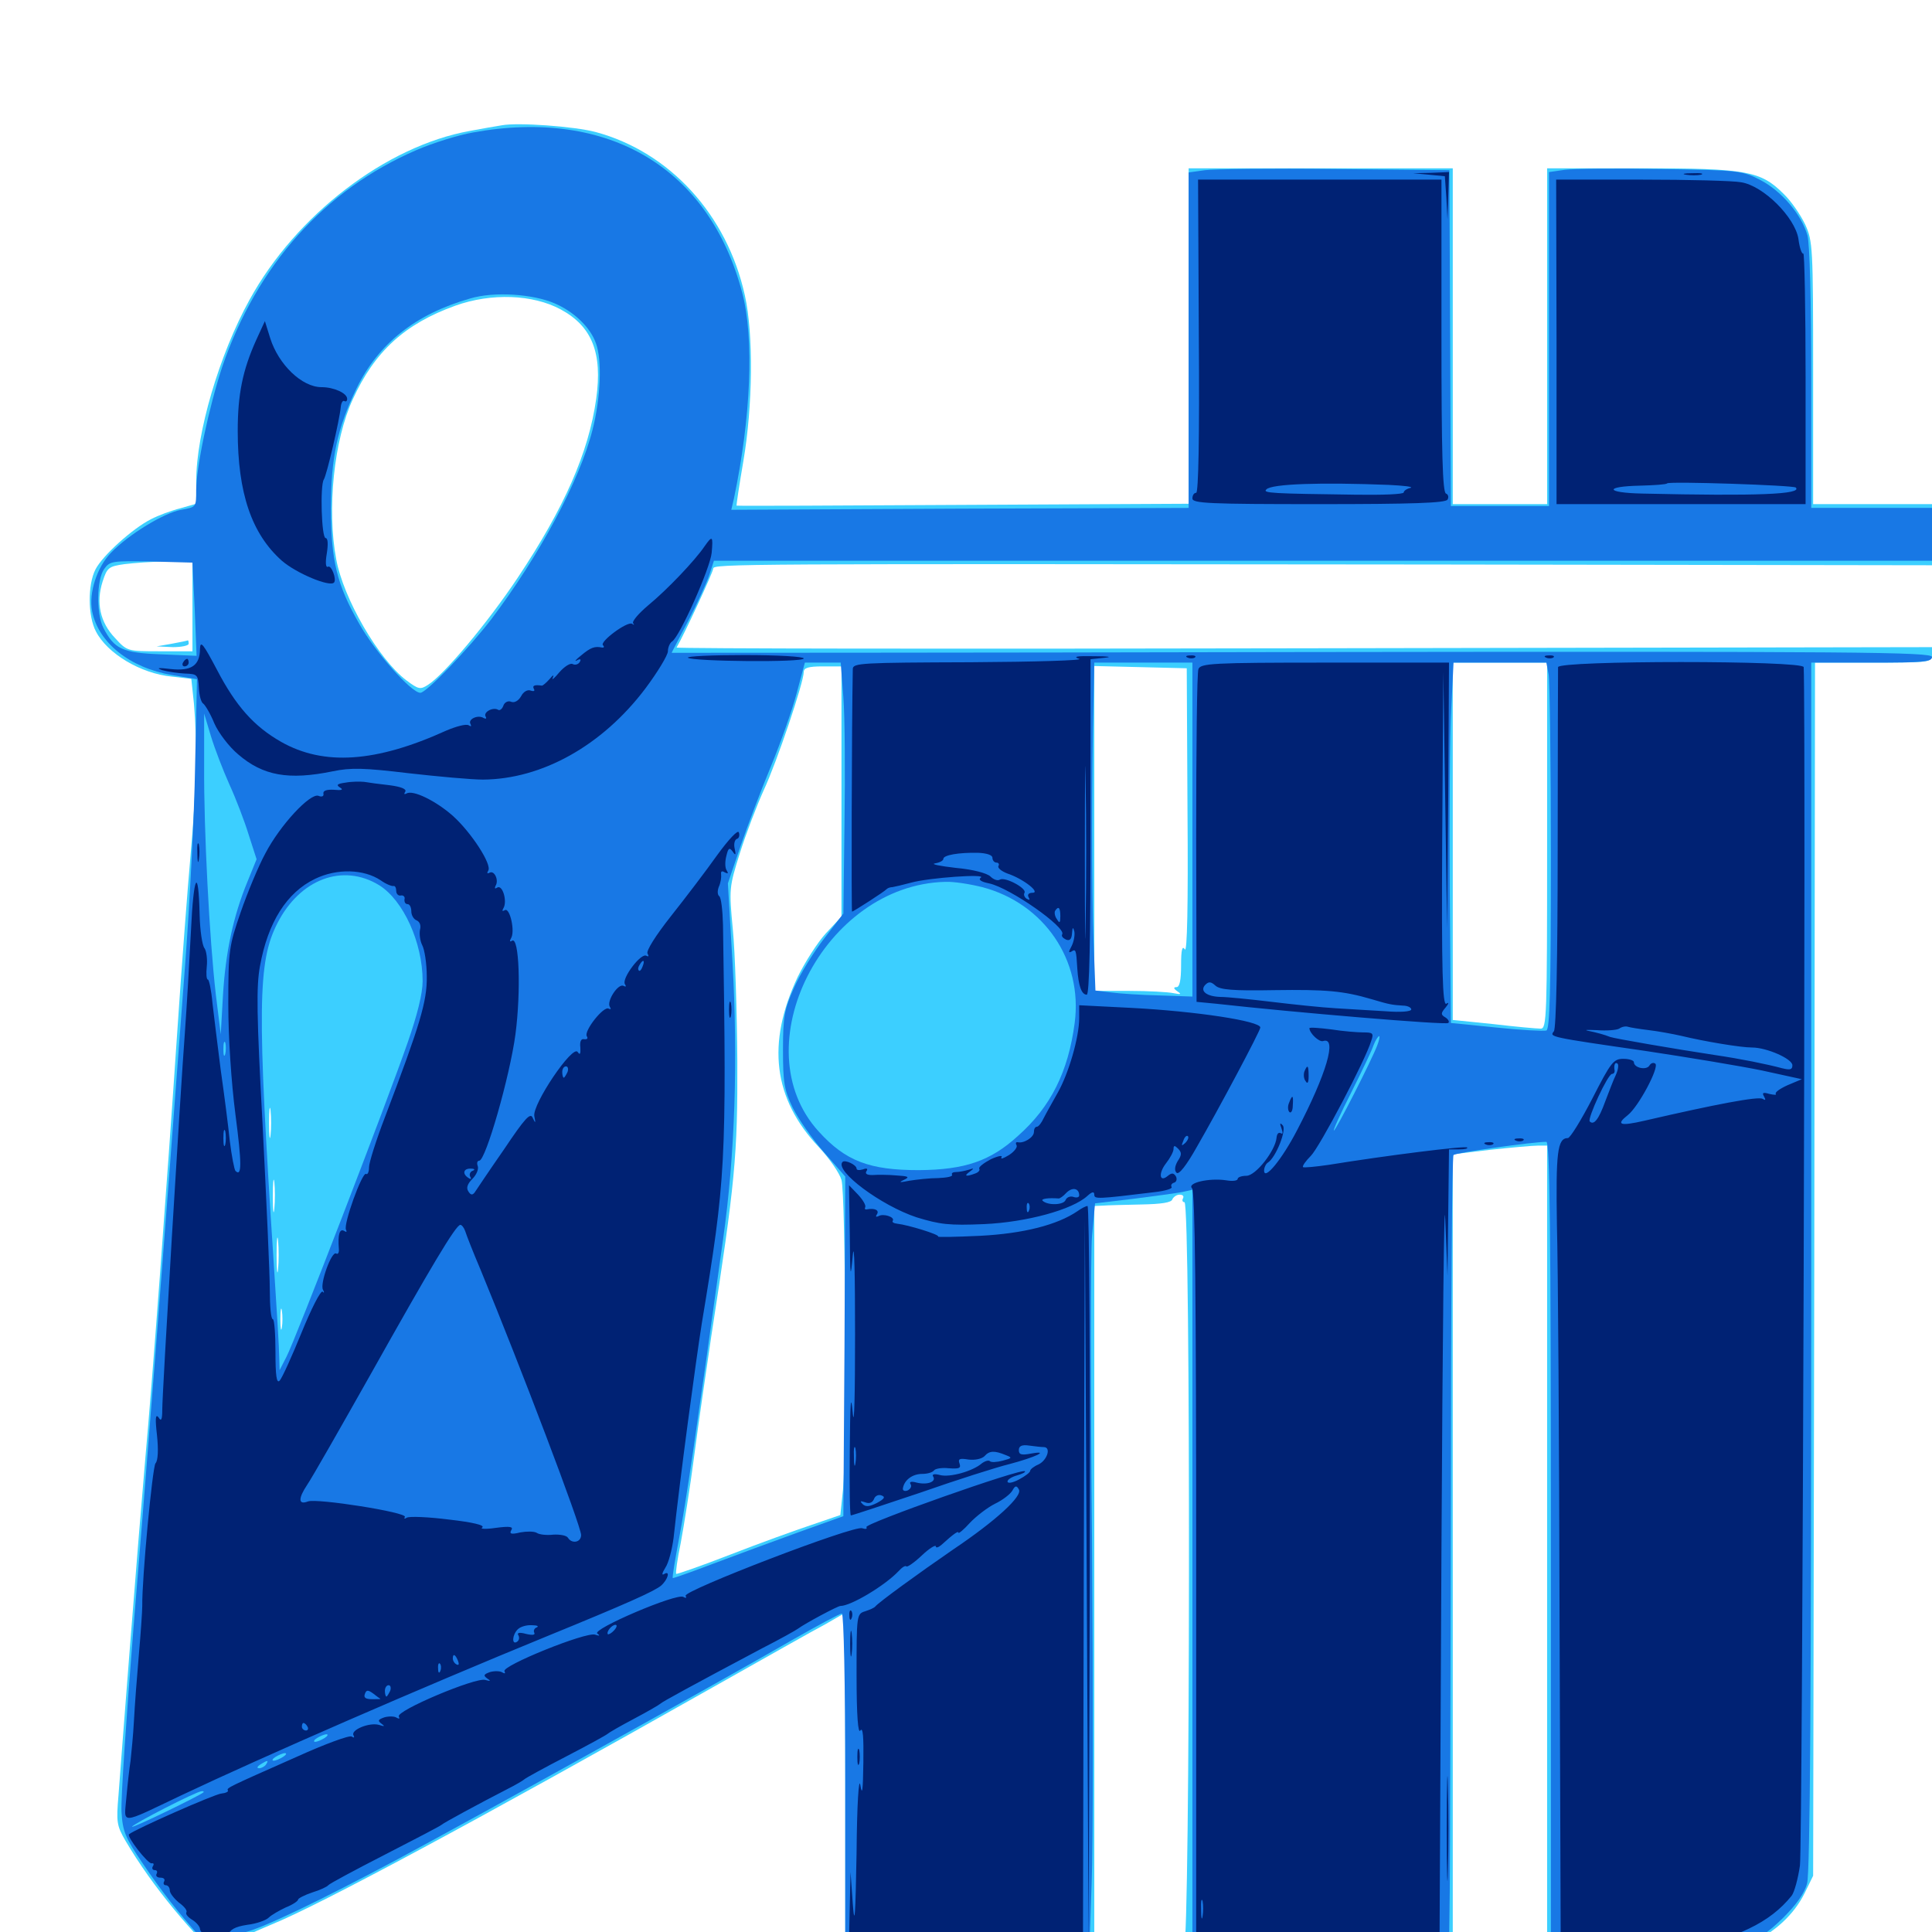 <svg xmlns="http://www.w3.org/2000/svg" viewBox="0 -1000 1000 1000">
	<path fill="#3ccfff" d="M259.766 -935.156C257.031 -934.766 249.609 -933.398 243.164 -932.227C199.805 -924.414 153.125 -888.672 129.102 -844.727C113.477 -816.406 101.562 -775.781 101.562 -750.977V-739.258L93.359 -736.914C88.672 -735.742 81.836 -733.203 78.125 -731.25C68.555 -726.367 53.125 -712.5 49.414 -705.273C45.312 -697.266 45.508 -681.055 49.609 -673.242C55.469 -661.719 72.852 -651.367 88.867 -649.805L99.023 -648.633L100.391 -635.742C102.148 -615.43 101.758 -592.188 98.633 -557.422C97.07 -539.648 93.945 -498.828 91.797 -466.602C86.328 -385.547 78.711 -283.398 75.195 -244.922C73.633 -227.148 70.117 -184.18 67.383 -149.219C64.648 -114.258 61.914 -78.906 61.328 -70.703C60.156 -57.031 60.352 -55.078 65.039 -47.07C92.969 0.391 146.875 50.195 170.508 50L178.711 49.805L166.992 43.555C155.469 37.5 121.484 6.055 123.633 3.711C124.414 3.125 131.836 -0.195 140.625 -3.906C165.625 -14.062 247.461 -58.008 369.141 -126.758C395.508 -141.602 421.68 -156.445 427.344 -159.375L437.5 -165.234V-77.148V10.938H501.953H566.406V-182.422V-375.781L570.898 -375.977C573.242 -376.172 582.227 -376.367 590.625 -376.562C601.172 -376.758 606.445 -377.539 606.836 -379.297C607.422 -380.469 608.984 -381.641 610.547 -381.641C612.305 -381.641 612.891 -380.859 612.305 -379.688C611.719 -378.711 612.109 -377.734 613.086 -377.734C616.406 -377.734 616.016 7.031 612.891 7.227C611.523 7.227 612.109 8.008 614.258 8.984C616.406 9.961 648.242 10.742 685.156 10.742L751.953 10.938V-195.898V-402.539L771.484 -404.883C782.422 -406.055 793.359 -407.031 795.898 -407.031H800.781V-197.852V11.523L849.219 10.547C892.383 9.766 898.438 9.18 906.445 5.664C918.555 0.195 928.516 -8.984 933.984 -19.922L938.477 -29.102L939.062 -343.164L939.453 -657.031H969.727C999.023 -657.031 1000 -657.227 1000 -661.133V-665.039L674.805 -664.453C495.898 -664.062 349.805 -664.258 350.195 -664.844C353.711 -670.703 369.141 -703.906 369.141 -705.664C369.141 -708.203 379.102 -708.203 742.773 -707.812L1000 -707.422V-723.242V-739.062H969.336H938.477V-807.031C938.477 -872.07 938.281 -875.195 934.375 -883.789C932.031 -888.672 927.148 -895.898 923.242 -899.609C911.328 -911.523 904.102 -912.891 849.219 -912.891H800.781V-825.977V-739.062H776.367H751.953V-825.977V-912.891H683.594H615.234V-825.977V-739.258L498.633 -738.672C434.375 -738.281 381.641 -738.086 381.25 -738.281C381.055 -738.281 382.617 -748.828 384.766 -761.328C389.648 -789.844 390.039 -827.148 385.547 -847.07C376.367 -888.867 346.68 -921.289 308.398 -931.641C297.461 -934.57 268.164 -936.719 259.766 -935.156ZM290.234 -839.844C306.445 -831.055 311.914 -817.383 308.594 -793.555C304.688 -765.82 292.188 -737.305 267.969 -700.977C252.344 -677.539 229.883 -650.781 221.484 -645.508C217.578 -642.969 216.602 -643.164 210.352 -647.852C195.898 -658.789 177.734 -690.234 174.023 -710.547C169.141 -736.523 172.852 -772.266 182.617 -793.359C193.945 -818.164 209.57 -832.422 235.742 -841.797C254.297 -848.438 275.781 -847.656 290.234 -839.844ZM99.609 -686.328V-662.891H82.812C66.016 -662.891 65.82 -662.891 59.57 -669.727C51.758 -677.93 49.609 -688.086 53.125 -699.023C55.469 -706.25 56.25 -706.836 64.453 -708.008C69.336 -708.594 79.102 -709.375 86.523 -709.375L99.609 -709.766ZM800.781 -562.305C800.781 -473.438 800.586 -467.578 797.461 -467.578C795.508 -467.578 784.57 -468.555 773.047 -469.922L751.953 -472.07V-564.648V-657.031H776.367H800.781ZM435.547 -590.43V-525.586L427.539 -516.992C423.242 -512.305 416.602 -501.953 412.891 -494.336C396.68 -459.961 400.195 -431.25 423.828 -406.25C429.297 -400.391 434.57 -392.773 435.547 -389.258C437.695 -382.031 438.281 -249.805 436.328 -228.906L434.961 -215.82L420.117 -210.742C411.914 -208.008 392.969 -201.172 377.93 -195.312C362.891 -189.453 350.391 -185.156 350 -185.352C349.609 -185.742 350.586 -192.969 352.344 -201.367C353.906 -209.766 357.227 -230.273 359.375 -246.875C361.523 -263.477 365.625 -291.211 368.164 -308.398C380.469 -387.891 381.836 -401.758 381.641 -450.977C381.445 -476.758 380.469 -507.422 379.297 -519.141C377.344 -539.844 377.344 -540.625 383.008 -558.594C386.133 -568.555 391.797 -583.203 395.312 -591.016C402.148 -605.664 416.016 -646.875 416.016 -652.148C416.016 -654.297 418.359 -655.078 425.781 -655.078H435.547ZM614.648 -579.883C615.039 -531.055 614.453 -506.641 613.281 -508.594C611.914 -510.742 611.328 -508.398 611.328 -500.391C611.328 -492.578 610.547 -489.062 608.984 -489.062C607.227 -489.062 607.422 -488.281 609.375 -486.914C611.719 -485.352 611.328 -485.156 607.422 -485.938C604.688 -486.523 594.336 -487.109 584.57 -487.109H566.406V-571.094V-655.273L590.43 -654.688L614.258 -654.102ZM140.039 -412.5C139.648 -408.984 139.258 -411.719 139.258 -418.75C139.258 -425.781 139.648 -428.516 140.039 -425.195C140.43 -421.68 140.43 -415.82 140.039 -412.5ZM141.992 -374.414C141.602 -370.312 141.211 -373.242 141.211 -380.664C141.211 -388.281 141.602 -391.406 141.992 -388.086C142.383 -384.57 142.383 -378.32 141.992 -374.414ZM143.945 -343.164C143.555 -339.062 143.164 -342.383 143.164 -350.391C143.164 -358.398 143.555 -361.719 143.945 -357.812C144.336 -353.711 144.336 -347.07 143.945 -343.164ZM145.898 -312.891C145.508 -310.352 145.117 -312.305 145.117 -317.188C145.117 -322.07 145.508 -324.023 145.898 -321.68C146.289 -319.141 146.289 -315.234 145.898 -312.891ZM88.867 -666.797L81.055 -665.43L89.453 -665.039C93.945 -665.039 97.656 -665.82 97.656 -666.797C97.656 -667.969 97.461 -668.555 97.266 -668.555C96.875 -668.359 93.164 -667.578 88.867 -666.797Z"/>
	<path fill="#1878e5" d="M244.922 -931.445C237.109 -930.078 224.023 -925.977 215.43 -922.266C167.969 -901.758 133.008 -862.695 115.039 -810.156C108.203 -789.453 101.562 -758.398 101.562 -746.289C101.562 -737.5 101.562 -737.5 93.75 -736.133C84.961 -734.57 66.602 -723.438 57.422 -713.867C50.195 -706.445 45.898 -693.164 47.656 -683.789C50.781 -667.383 67.188 -654.297 89.062 -650.586L101.953 -648.438L100.977 -603.32C100.586 -578.711 98.242 -533.008 95.898 -501.758C83.594 -337.5 75.391 -233.594 69.141 -158.008C65.43 -111.914 62.5 -68.75 62.891 -62.305C63.477 -51.953 64.844 -48.828 73.828 -35.547C92.773 -7.422 114.062 15.82 133.984 30.664C151.172 43.359 163.867 50 170.508 50C176.367 49.805 176.172 49.609 165.039 43.555C154.297 37.891 121.094 7.422 121.094 3.125C121.094 2.344 123.438 0.977 126.562 0.195C136.328 -2.148 165.234 -16.016 205.859 -37.695C248.438 -60.547 369.727 -127.93 409.766 -150.977C423.047 -158.594 434.766 -164.844 435.742 -164.844C436.719 -164.844 437.5 -128.711 437.5 -77.93V8.984H500.586H563.867L565.039 -25.391C565.82 -44.336 565.82 -123.633 565.234 -201.562C564.453 -279.688 564.453 -351.172 565.234 -360.352L566.797 -377.148L586.523 -379.492C597.461 -380.859 608.789 -382.422 611.914 -383.008L617.188 -384.18V-187.5V8.984H683.594H750L750.391 -21.875C750.586 -38.672 750.781 -130.859 750.977 -226.758C750.977 -322.461 751.562 -401.367 752.344 -402.148C753.32 -403.32 793.164 -408.984 800.391 -408.984C802.148 -408.984 802.734 -365.82 802.734 -200V8.984H847.266C901.562 8.984 907.422 7.812 922.852 -7.227C929.688 -14.062 933.984 -19.922 935.352 -25.195C936.914 -30.664 937.5 -125.781 937.5 -345.117V-657.031H968.75C995.312 -657.031 1000 -657.422 1000 -659.961C1000 -662.5 963.281 -662.891 673.828 -662.5C494.336 -662.109 347.656 -662.109 347.656 -662.109C347.656 -662.305 351.562 -669.727 356.25 -678.711C360.938 -687.695 365.82 -698.438 367.188 -702.539L369.531 -709.766H684.766H1000V-723.438V-737.109H968.75H937.5V-804.102C937.5 -844.141 936.719 -873.828 935.547 -878.125C932.422 -889.062 922.07 -901.172 911.133 -906.836C901.758 -911.719 899.805 -911.914 859.766 -912.5C836.719 -912.891 814.453 -912.695 809.961 -912.109L801.758 -910.938V-824.414V-738.086H776.367H750.977L750.586 -825L750.195 -911.914L691.016 -912.5C658.398 -912.891 628.125 -912.5 623.633 -911.914L615.234 -910.742V-824.023V-737.109L496.875 -736.719L378.516 -736.133L379.883 -741.992C388.672 -783.789 390.43 -824.805 384.18 -848.438C367.188 -913.086 315.039 -944.141 244.922 -931.445ZM287.109 -842.969C297.07 -838.672 305.469 -830.664 308.398 -822.461C311.719 -813.867 310.938 -793.945 306.641 -777.344C300 -751.172 279.102 -712.305 254.297 -679.492C242.578 -664.258 220.703 -641.406 217.578 -641.406C212.891 -641.406 194.141 -662.5 185.938 -677.148C174.414 -697.266 171.289 -709.766 171.289 -737.109C171.289 -763.281 174.609 -778.32 184.57 -799.023C195.898 -822.266 215.234 -837.5 243.359 -845.508C255.664 -849.219 275.781 -847.852 287.109 -842.969ZM100.781 -684.57L101.758 -660.547L83.203 -661.328C63.281 -662.109 59.18 -664.062 53.516 -675C49.805 -682.227 50 -700 53.906 -705.469C56.836 -709.57 58.008 -709.766 78.32 -709.375L99.609 -708.789ZM436.523 -639.062C437.305 -629.102 437.5 -599.805 437.109 -574.023L436.523 -527.148L426.758 -514.453C421.289 -507.422 414.258 -496.094 411.133 -489.062C406.055 -477.734 405.273 -474.219 405.273 -456.836C405.273 -439.648 405.859 -435.938 410.352 -426.562C413.281 -420.703 420.508 -410.352 426.562 -403.516L437.5 -391.016L437.109 -303.125L436.523 -215.234L413.086 -206.836C400.195 -202.148 380.469 -194.922 369.141 -190.625C357.812 -186.328 348.438 -183.008 348.242 -183.203C347.852 -183.398 349.414 -192.773 351.562 -204.102C355.078 -222.461 360.156 -257.031 374.219 -358.203C380.469 -402.344 382.031 -451.562 379.102 -502.539L376.758 -542.773L383.398 -562.305C387.109 -573.047 394.141 -591.602 399.023 -603.32C403.906 -615.234 409.961 -632.031 412.305 -641.016L416.602 -657.031H425.977H435.156ZM617.188 -570.703V-484.18L600.195 -484.766C590.625 -484.961 579.297 -485.742 575 -486.328L566.992 -487.305L566.016 -513.086C565.039 -538.086 565.039 -599.023 566.016 -638.086L566.406 -657.031H591.797H617.188ZM801.562 -650.977C802.148 -647.656 802.734 -604.883 802.734 -556.055C802.734 -486.914 802.148 -467.188 800.391 -466.602C799.023 -466.211 787.305 -466.797 774.414 -468.164L750.977 -470.508L750.391 -539.844C750.195 -577.93 750.391 -619.922 751.172 -633.203L752.344 -657.031H776.367H800.391ZM118.75 -593.945C122.07 -586.719 126.562 -575 128.711 -567.969L132.812 -555.273L128.125 -543.75C120.703 -525.781 116.797 -507.227 115.43 -485.156L114.258 -464.648L111.719 -485.156C108.398 -513.867 105.469 -570.312 105.664 -603.125V-630.664L109.18 -618.945C111.133 -612.5 115.43 -601.367 118.75 -593.945ZM196.289 -541.797C208.789 -533.984 218.75 -512.109 218.75 -492.188C218.75 -485.742 216.016 -474.805 211.133 -460.742C200.391 -429.688 152.539 -305.664 148.242 -297.656L144.727 -290.82L144.531 -297.656C144.531 -301.367 143.164 -323.828 141.602 -347.461C133.008 -478.516 133.398 -502.148 143.555 -522.07C155.273 -545.117 177.539 -553.32 196.289 -541.797ZM508.398 -540.82C540.43 -532.422 560.547 -502.93 556.25 -470.508C552.93 -445.312 543.945 -427.148 526.953 -412.109C512.695 -399.023 499.414 -394.531 475.586 -394.336C450 -394.336 437.695 -399.023 423.828 -414.258C383.789 -458.008 426.367 -541.992 489.258 -543.555C493.75 -543.75 502.148 -542.383 508.398 -540.82ZM650.195 -474.219C649.805 -474.609 645.898 -475.391 641.602 -476.172C635.938 -477.148 634.57 -476.953 636.719 -475.586C639.258 -473.633 652.148 -472.461 650.195 -474.219ZM719.336 -468.164C720.508 -468.75 719.531 -469.141 716.797 -469.141C714.062 -469.141 713.086 -468.75 714.453 -468.164C715.625 -467.773 717.969 -467.773 719.336 -468.164ZM712.891 -458.984C709.961 -451.172 691.406 -414.844 690.43 -414.844C689.844 -414.844 693.945 -423.828 699.414 -434.57C704.883 -445.508 710.156 -456.445 710.938 -458.984C711.914 -461.523 713.281 -463.672 713.867 -463.672C714.258 -463.672 713.867 -461.523 712.891 -458.984ZM116.602 -454.492C116.016 -452.539 115.625 -453.711 115.625 -456.836C115.625 -460.156 116.016 -461.523 116.602 -460.352C116.992 -458.984 116.992 -456.25 116.602 -454.492ZM167.969 -100.391C166.406 -99.414 164.258 -98.438 163.086 -98.438C162.109 -98.438 162.5 -99.414 164.062 -100.391C165.625 -101.367 167.969 -102.344 168.945 -102.344C170.117 -102.344 169.531 -101.367 167.969 -100.391ZM146.484 -90.625C144.922 -89.648 142.773 -88.672 141.602 -88.672C140.625 -88.672 141.016 -89.648 142.578 -90.625C144.141 -91.602 146.484 -92.578 147.461 -92.578C148.633 -92.578 148.047 -91.602 146.484 -90.625ZM137.695 -86.719C137.109 -85.742 135.352 -84.766 134.18 -84.766C132.812 -84.766 133.008 -85.547 134.766 -86.719C138.477 -89.062 139.258 -89.062 137.695 -86.719ZM105.273 -72.266C103.32 -70.508 68.359 -53.516 68.359 -54.492C68.359 -55.664 101.758 -72.852 104.297 -72.852C105.273 -73.047 105.664 -72.656 105.273 -72.266Z"/>
	<path fill="#002274" d="M739.648 -909.57L747.852 -908.789L748.633 -897.656L749.219 -886.523L749.609 -898.828L750 -910.938L740.82 -910.547L731.445 -910.352ZM872.656 -909.57C870.117 -909.961 871.68 -910.352 875.977 -910.352C880.273 -910.547 882.227 -910.156 880.469 -909.57C878.516 -909.18 875 -909.18 872.656 -909.57ZM620.508 -825.977C620.898 -773.438 620.312 -744.922 619.141 -744.922C617.969 -744.922 617.188 -743.555 617.188 -741.992C617.188 -739.453 625.781 -739.062 682.422 -739.062C730.859 -739.062 748.242 -739.648 749.219 -741.406C750 -742.578 749.609 -744.141 748.438 -744.531C746.68 -745.117 746.094 -765.82 746.094 -826.172V-907.031H683.203H620.117ZM718.75 -749.023C726.758 -748.633 731.836 -748.047 730.078 -747.461C728.125 -747.07 726.562 -745.898 726.562 -745.117C726.562 -744.141 715.43 -743.75 701.758 -743.945C658.594 -744.531 653.32 -744.727 655.469 -746.68C658.203 -749.609 683.789 -750.391 718.75 -749.023ZM741.992 -748.242C742.383 -748.633 741.016 -748.828 738.672 -748.828C735.938 -748.828 734.375 -747.656 734.375 -745.703C734.375 -742.969 734.961 -742.773 737.891 -745.117C739.648 -746.484 741.602 -748.047 741.992 -748.242ZM805.664 -823.047V-739.062H870.117H934.57V-804.297C934.57 -840.234 933.984 -869.141 933.398 -868.75C932.617 -868.359 931.445 -871.68 930.859 -876.367C929.102 -887.5 912.695 -903.906 901.172 -905.664C897.07 -906.445 873.828 -907.031 849.609 -907.031H805.469ZM929.492 -747.656C933.008 -744.141 909.961 -743.164 850 -744.531C830.859 -744.922 830.078 -748.242 849.023 -748.633C856.055 -748.828 862.5 -749.219 862.891 -749.805C864.062 -750.977 928.32 -748.828 929.492 -747.656ZM132.617 -824.023C125.586 -808.398 123.047 -795.898 123.047 -776.953C123.047 -744.727 130.273 -723.633 145.898 -709.766C153.32 -703.32 170.508 -696.094 172.852 -698.438C174.414 -700 171.484 -707.812 169.727 -706.641C168.555 -706.055 168.359 -708.984 169.141 -713.477C169.922 -718.359 169.727 -721.484 168.555 -721.484C166.406 -721.484 165.625 -748.633 167.578 -751.758C169.141 -754.102 175.781 -782.812 176.367 -789.258C176.562 -791.406 177.344 -792.969 178.32 -792.383C179.102 -791.992 179.688 -792.383 179.688 -793.555C179.688 -796.484 172.852 -799.609 166.406 -799.609C156.25 -799.609 144.141 -811.328 139.844 -825L137.109 -833.789ZM364.648 -717.188C359.766 -709.961 345.508 -694.922 335.547 -686.719C330.469 -682.422 326.953 -678.32 327.734 -677.344C328.516 -676.562 328.125 -676.367 327.148 -677.148C324.609 -678.516 310.156 -667.773 312.109 -666.016C312.891 -665.234 312.695 -664.648 311.523 -664.844C307.812 -665.625 305.664 -664.844 300.781 -660.742C298.047 -658.594 297.07 -657.422 298.633 -658.203C300.391 -659.18 300.977 -658.789 300 -657.227C299.219 -656.055 297.656 -655.664 296.484 -656.25C295.312 -657.031 292.188 -655.078 289.453 -651.953C286.914 -648.828 285.352 -647.656 286.133 -649.219C286.914 -650.977 286.133 -650.586 284.57 -648.633C282.812 -646.68 281.055 -645.117 280.469 -645.117C276.562 -645.703 275.391 -645.117 276.367 -643.359C276.953 -642.383 276.367 -641.992 274.609 -642.578C273.047 -643.164 270.898 -641.992 269.727 -639.648C268.359 -637.305 266.406 -636.133 264.648 -636.719C263.086 -637.5 261.133 -636.523 260.547 -634.766C259.961 -633.008 258.594 -632.031 257.812 -632.617C255.273 -634.18 250 -631.445 251.367 -629.102C251.953 -628.125 251.562 -627.734 250.391 -628.32C247.461 -630.273 241.992 -627.734 243.555 -625.195C244.141 -624.023 243.75 -623.828 242.578 -624.609C241.211 -625.391 236.133 -624.023 231.055 -621.875C194.531 -605.273 167.578 -603.516 145.508 -616.016C131.445 -624.023 122.07 -634.57 112.305 -653.32C105.273 -666.602 103.711 -668.75 103.516 -664.258C103.516 -655.469 99.023 -652.539 88.281 -653.711C81.836 -654.492 80.664 -654.297 83.984 -653.125C86.719 -652.344 91.992 -651.562 95.703 -651.367C102.148 -651.172 102.539 -650.781 102.93 -643.945C103.125 -640.039 104.102 -636.328 105.273 -635.742C106.25 -634.961 108.984 -630.469 110.938 -625.586C113.086 -620.703 118.555 -613.477 123.242 -609.57C136.133 -598.438 149.414 -596.094 172.266 -600.781C181.641 -602.734 188.477 -602.539 211.328 -599.805C226.758 -598.047 244.141 -596.484 250 -596.484C280.469 -596.68 311.719 -614.062 333.984 -643.555C340.43 -652.148 345.703 -660.938 345.703 -662.891C345.703 -664.844 346.68 -667.188 347.852 -667.969C351.758 -670.312 367.578 -705.859 368.359 -713.867C369.141 -722.656 368.75 -723.047 364.648 -717.188ZM356.055 -659.57C358.203 -657.617 416.016 -657.031 416.016 -659.18C416.016 -660.156 402.734 -660.938 385.352 -660.938C368.555 -660.938 355.469 -660.352 356.055 -659.57ZM558.594 -658.984C561.328 -658.203 536.133 -657.422 502.539 -657.227C445.703 -657.031 441.406 -656.836 441.406 -653.711C440.82 -624.609 440.625 -528.125 441.016 -528.125C441.602 -528.125 457.812 -538.477 458.984 -539.844C459.57 -540.43 460.938 -540.82 461.914 -540.82C463.086 -541.016 467.383 -541.992 471.68 -543.164C480.859 -545.703 511.133 -547.852 507.617 -545.703C506.25 -544.727 507.812 -543.555 511.914 -542.773C522.852 -540.43 551.953 -519.922 549.805 -516.406C549.219 -515.43 550.195 -514.453 551.758 -513.672C553.711 -512.891 554.688 -513.867 554.883 -516.992C555.078 -520.117 555.469 -520.312 556.055 -517.969C556.445 -516.211 555.859 -512.695 554.688 -510.352C553.125 -507.422 552.93 -506.641 554.492 -507.422C556.836 -508.984 557.031 -508.594 557.617 -498.633C558.203 -489.844 559.766 -485.156 562.5 -485.156C563.867 -485.156 564.453 -513.672 564.453 -571.875V-658.789L571.875 -659.57C575.977 -659.961 573.633 -660.352 566.406 -660.352C557.422 -660.547 555.078 -660.156 558.594 -658.984ZM561.914 -522.852C561.719 -502.734 561.523 -518.75 561.523 -558.398C561.523 -598.242 561.719 -614.648 561.914 -595.117C562.305 -575.586 562.305 -543.164 561.914 -522.852ZM513.672 -556.055C513.672 -554.688 514.648 -553.516 515.82 -553.516C516.797 -553.516 517.383 -552.734 516.797 -551.758C516.211 -550.781 518.359 -549.023 521.484 -547.852C529.688 -545.117 538.867 -537.891 534.375 -537.891C532.422 -537.891 531.641 -536.914 532.422 -535.547C533.203 -534.18 533.008 -533.984 531.445 -534.766C530.273 -535.547 529.688 -536.914 530.273 -537.891C531.641 -540.234 520.117 -546.289 517.578 -544.727C516.406 -543.945 514.258 -544.727 512.695 -546.289C510.938 -548.047 503.516 -550 494.727 -550.781C486.328 -551.758 481.445 -552.734 483.984 -553.125C486.328 -553.516 488.281 -554.492 488.281 -555.469C488.281 -557.422 496.289 -558.789 506.25 -558.594C510.742 -558.398 513.672 -557.422 513.672 -556.055ZM548.828 -525.781C548.828 -522.266 548.438 -521.875 547.07 -524.219C545.898 -525.781 545.703 -527.734 546.094 -528.516C547.852 -531.25 548.828 -530.273 548.828 -525.781ZM614.844 -659.57C613.281 -660.156 613.867 -660.742 616.016 -660.742C618.164 -660.938 619.336 -660.352 618.555 -659.766C617.969 -659.18 616.211 -658.984 614.844 -659.57ZM800.391 -659.57C798.828 -660.156 799.414 -660.742 801.562 -660.742C803.711 -660.938 804.883 -660.352 804.102 -659.766C803.516 -659.18 801.758 -658.984 800.391 -659.57ZM94.727 -657.031C94.141 -656.055 94.531 -655.078 95.508 -655.078C96.68 -655.078 97.656 -656.055 97.656 -657.031C97.656 -658.203 97.266 -658.984 96.875 -658.984C96.289 -658.984 95.312 -658.203 94.727 -657.031ZM620.312 -653.711C619.531 -651.953 619.141 -612.5 619.141 -566.016L619.336 -481.445L629.492 -480.469C669.531 -475.977 748.633 -469.336 749.609 -470.508C750.391 -471.094 749.609 -472.461 748.047 -473.438C745.703 -474.805 745.703 -475.586 748.242 -478.516C750 -480.664 750 -481.445 748.633 -480.469C746.68 -479.297 746.094 -496.875 746.484 -565.625L747.07 -652.148L748.047 -585.742L749.023 -519.336L749.609 -588.281L750 -657.031H685.742C627.734 -657.031 621.484 -656.641 620.312 -653.711ZM659.375 -487.5C686.523 -487.891 695.312 -487.109 709.961 -482.812C719.141 -480.078 720.312 -479.883 726.172 -479.492C728.516 -479.492 730.469 -478.516 730.469 -477.539C730.469 -476.367 724.805 -475.977 717.383 -476.562C709.961 -476.953 698.438 -477.734 691.406 -478.125C684.375 -478.516 669.531 -480.078 658.203 -481.445C646.875 -482.812 635.156 -483.984 631.836 -483.984C624.414 -484.18 620.898 -487.109 623.828 -490.234C625.586 -491.992 626.758 -491.992 629.102 -489.844C631.445 -487.695 638.281 -487.109 659.375 -487.5ZM806.445 -654.688C806.445 -653.32 806.25 -610.938 806.25 -560.352C806.25 -503.711 805.469 -467.578 804.297 -466.211C801.953 -463.281 801.562 -463.281 851.562 -456.055C873.633 -452.734 900.781 -448.242 912.109 -445.898L932.617 -441.406L925.195 -438.281C921.289 -436.523 918.555 -434.57 919.141 -433.789C919.727 -433.203 918.359 -433.203 915.82 -433.789C912.5 -434.766 911.914 -434.375 913.086 -432.422C914.062 -430.664 913.867 -430.273 912.305 -431.25C910.156 -432.617 888.281 -428.516 851.172 -419.922C838.477 -416.992 836.133 -417.773 842.578 -422.852C848.047 -427.148 858.789 -447.266 856.836 -449.414C855.859 -450.195 854.492 -449.805 853.711 -448.438C852.148 -445.898 845.703 -447.266 845.703 -450.195C845.703 -451.172 843.164 -451.953 840.234 -451.953C835.156 -451.953 833.789 -450.195 824.219 -431.445C818.359 -420.117 812.695 -410.938 811.523 -410.938C806.055 -410.938 805.273 -403.32 805.859 -366.016C806.445 -345.117 807.031 -253.32 807.227 -162.109L807.812 3.516L851.562 3.32C893.555 2.93 895.898 2.734 905.273 -1.758C914.648 -6.25 921.68 -11.719 927.344 -18.75C928.711 -20.508 930.664 -27.539 931.641 -34.375C933.008 -42.969 934.766 -625.781 933.594 -654.688C933.594 -658.203 806.641 -658.203 806.445 -654.688ZM853.516 -466.797C858.398 -466.211 865.82 -464.844 870.117 -463.867C882.227 -460.938 900.977 -457.812 906.836 -457.812C914.453 -457.812 927.734 -451.953 927.734 -448.633C927.734 -446.289 926.562 -446.094 922.461 -447.07C914.453 -449.219 900.977 -451.953 887.695 -453.906C866.992 -457.031 835.352 -462.5 833.398 -463.281C830.469 -464.453 826.172 -465.625 822.266 -466.406C819.531 -466.992 821.484 -466.992 826.562 -466.797C831.445 -466.406 836.719 -466.797 838.086 -467.578C839.453 -468.555 841.406 -468.945 842.578 -468.555C843.75 -468.164 848.633 -467.383 853.516 -466.797ZM836.328 -443.555C835.156 -441.211 832.812 -434.961 830.859 -429.883C827.539 -420.703 825 -417.383 822.852 -419.531C821.484 -420.898 832.227 -444.141 834.375 -444.141C835.156 -444.141 835.742 -444.727 835.742 -445.703C835.156 -448.633 835.938 -450.586 837.305 -449.414C837.891 -448.633 837.5 -446.094 836.328 -443.555ZM898.633 -0.586C903.125 -2.344 902.93 -2.344 897.07 -2.148C893.555 -1.953 891.602 -0.977 892.383 -0.195C893.164 0.586 895.898 0.391 898.633 -0.586ZM178.906 -594.922C174.609 -594.336 173.828 -593.75 175.977 -592.383C177.93 -591.211 176.953 -590.82 172.852 -591.211C169.141 -591.406 167.188 -590.82 167.383 -589.258C167.773 -587.891 166.602 -587.305 164.844 -588.086C160.547 -589.648 144.922 -572.852 137.305 -558.203C133.789 -551.758 128.125 -538.086 124.609 -527.93C118.555 -510.352 118.164 -508.203 118.164 -480.273C118.164 -462.891 119.727 -439.648 121.875 -423.047C125.195 -397.656 125.195 -390.625 121.875 -393.945C121.289 -394.531 119.922 -401.562 118.945 -409.375C118.164 -417.188 116.016 -433.789 114.258 -446.094C112.695 -458.398 110.742 -474.023 109.961 -480.859C109.375 -487.5 108.203 -492.969 107.617 -492.969C106.836 -492.969 106.641 -496.094 107.031 -499.805C107.422 -503.516 106.836 -507.812 105.859 -509.18C104.688 -510.547 103.516 -518.359 103.32 -526.562C102.734 -551.953 100.195 -547.461 98.828 -517.969C98.047 -502.539 96.68 -479.102 95.703 -465.625C93.359 -434.766 83.984 -279.492 83.984 -270.312C83.984 -265.039 83.398 -264.062 82.031 -266.406C80.469 -268.359 80.273 -265.625 81.25 -257.227C82.031 -249.805 81.836 -243.945 80.469 -242.578C78.906 -240.43 73.438 -183.008 73.633 -168.75C73.633 -166.016 72.852 -154.688 71.875 -143.555C70.898 -132.422 69.727 -116.992 69.336 -109.375C68.945 -101.758 67.969 -92.383 67.578 -88.672C66.992 -84.961 66.016 -76.367 65.43 -69.727C64.258 -55.469 61.328 -55.273 93.75 -70.703C137.109 -91.211 217.383 -126.172 283.203 -153.125C324.805 -170.117 338.672 -176.367 342.188 -179.297C345.898 -182.617 347.07 -187.5 343.555 -185.156C342.383 -184.57 342.773 -185.938 344.336 -188.477C346.094 -191.016 347.852 -198.047 348.633 -203.906C351.953 -234.766 360.156 -295.508 363.281 -315.234C375.586 -389.453 376.172 -397.852 374.219 -521.289C374.023 -528.906 373.242 -535.547 372.266 -536.133C371.289 -536.914 371.289 -539.062 372.07 -541.016C373.047 -543.164 373.438 -545.898 373.242 -547.461C373.047 -549.023 373.633 -549.414 375.195 -548.438C376.758 -547.656 377.148 -547.852 376.172 -549.414C375.195 -550.781 375.195 -554.102 375.977 -557.031C376.953 -561.133 377.539 -561.523 379.297 -559.18C380.664 -557.031 381.055 -557.422 380.273 -560.742C379.688 -563.086 380.273 -565.43 381.445 -565.82C382.422 -566.016 383.008 -567.578 382.422 -569.141C382.031 -570.703 377.344 -565.82 371.094 -557.227C365.43 -549.219 354.688 -535.156 347.266 -525.781C339.258 -515.625 334.375 -507.812 335.156 -506.445C335.938 -505.078 335.742 -504.688 334.57 -505.273C331.836 -507.031 321.68 -493.555 323.438 -490.625C324.219 -489.453 324.023 -489.062 322.852 -489.648C320.117 -491.406 313.867 -481.836 315.625 -478.906C316.406 -477.734 316.211 -477.344 315.039 -477.93C312.5 -479.492 302.148 -466.406 303.711 -463.672C304.492 -462.5 303.906 -461.914 302.344 -462.109C300.781 -462.5 300 -460.938 300.391 -457.812C300.586 -454.492 300.195 -453.711 299.023 -455.469C296.484 -459.57 275.391 -428.32 276.562 -422.266C277.344 -418.555 277.148 -418.359 275.781 -421.289C274.609 -424.414 271.875 -421.484 260.742 -404.883C253.125 -393.945 246.484 -383.984 245.703 -382.812C244.531 -381.25 243.555 -381.445 242.383 -383.398C241.211 -385.156 241.992 -387.305 244.531 -389.844C246.68 -391.992 247.852 -394.922 247.266 -396.484C246.68 -398.047 247.07 -399.219 248.047 -399.219C251.367 -399.219 263.867 -442.773 266.797 -464.648C269.727 -487.109 268.75 -515.43 265.039 -513.086C263.867 -512.305 263.672 -512.891 264.453 -514.258C266.797 -517.773 263.867 -530.469 261.328 -528.906C259.961 -528.125 259.766 -528.516 260.547 -529.883C262.695 -533.398 260.156 -542.188 257.422 -540.625C256.25 -539.844 255.859 -540.039 256.445 -541.406C258.398 -544.336 255.859 -549.805 253.32 -548.242C252.148 -547.656 251.953 -548.047 252.734 -549.414C254.688 -552.539 243.945 -569.141 234.375 -577.734C225.781 -585.352 213.672 -591.406 210.352 -589.258C209.18 -588.672 208.984 -589.062 209.766 -590.234C210.547 -591.602 207.617 -592.773 201.758 -593.555C196.484 -594.141 190.625 -594.922 188.477 -595.312C186.328 -595.508 182.031 -595.508 178.906 -594.922ZM197.07 -544.336C199.805 -542.383 202.734 -541.211 203.711 -541.406C204.492 -541.602 205.078 -540.43 205.078 -538.867C205.078 -537.305 206.25 -536.133 207.617 -536.523C208.789 -536.719 209.766 -535.742 209.375 -534.57C209.18 -533.203 209.766 -532.031 210.938 -532.031C212.109 -532.031 212.891 -530.273 212.891 -528.32C212.891 -526.367 214.062 -524.219 215.625 -523.633C217.383 -522.852 217.969 -520.898 217.383 -518.75C216.992 -516.602 217.383 -513.086 218.555 -510.742C219.727 -508.594 220.898 -501.367 220.898 -494.531C221.094 -481.641 217.383 -469.531 199.219 -421.68C194.727 -409.961 191.016 -398.242 191.016 -395.898C191.016 -393.359 190.234 -391.797 189.453 -392.383C187.5 -393.555 177.539 -366.016 179.102 -363.477C179.688 -362.305 179.297 -362.109 178.125 -362.891C175.781 -364.258 174.805 -360.938 175.391 -353.711C175.586 -351.758 175 -350.586 174.023 -351.172C171.68 -352.734 165.43 -335.352 167.188 -332.422C167.969 -331.055 167.773 -330.469 166.992 -331.445C166.016 -332.227 161.133 -322.656 156.055 -310.156C150.977 -297.656 145.898 -286.523 144.727 -285.352C143.164 -283.789 142.578 -287.891 142.578 -300.195C142.578 -309.57 141.992 -317.188 141.211 -317.188C140.234 -317.188 139.648 -324.023 139.648 -332.422C139.648 -340.625 137.891 -378.906 135.938 -417.383C132.812 -474.805 132.617 -489.453 134.57 -500C138.672 -522.656 148.438 -538.086 163.086 -545.117C174.414 -550.586 188.281 -550.195 197.07 -544.336ZM332.617 -499.805C332.031 -498.047 331.055 -497.07 330.664 -497.656C330.078 -498.242 330.273 -499.414 331.055 -500.586C332.812 -503.711 333.984 -503.125 332.617 -499.805ZM293.75 -445.117C292.969 -443.555 292.188 -442.188 291.797 -442.188C291.406 -442.188 291.016 -443.555 291.016 -445.117C291.016 -446.68 291.797 -448.047 292.969 -448.047C293.945 -448.047 294.336 -446.68 293.75 -445.117ZM116.602 -407.617C116.016 -405.664 115.625 -407.227 115.625 -410.938C115.625 -414.648 116.016 -416.211 116.602 -414.453C116.992 -412.5 116.992 -409.375 116.602 -407.617ZM244.531 -393.945C243.359 -393.555 242.773 -391.992 243.359 -391.016C244.141 -389.648 243.75 -389.453 242.578 -390.234C239.062 -392.383 239.844 -395.312 243.75 -395.117C245.703 -395.117 246.094 -394.531 244.531 -393.945ZM240.82 -362.695C241.406 -360.742 244.922 -351.758 248.828 -342.578C269.141 -293.359 300.781 -210.156 300.781 -205.469C300.781 -201.562 295.898 -200.781 293.945 -204.102C293.164 -205.273 289.844 -205.859 286.328 -205.664C283.008 -205.273 279.102 -205.664 277.734 -206.641C276.367 -207.422 272.656 -207.422 269.336 -206.836C264.648 -205.664 263.477 -206.055 264.648 -208.008C265.82 -209.766 264.062 -210.156 256.641 -209.18C251.367 -208.398 248.242 -208.594 249.609 -209.375C251.172 -210.547 244.531 -212.109 232.422 -213.477C221.68 -214.844 211.914 -215.234 210.547 -214.453C209.375 -213.672 208.984 -213.867 209.57 -214.844C210.938 -217.188 163.867 -224.609 159.375 -222.852C154.297 -220.898 154.297 -224.414 158.984 -231.445C161.523 -235.156 175.977 -260.547 191.406 -287.891C222.852 -343.945 235.938 -366.016 238.281 -366.016C239.062 -366.016 240.234 -364.453 240.82 -362.695ZM277.734 -157.617C276.562 -157.227 275.977 -155.859 276.562 -154.883C277.148 -153.711 275.586 -153.516 272.266 -154.297C268.75 -155.273 267.383 -154.883 268.359 -153.516C268.945 -152.344 268.75 -150.977 267.578 -150.195C264.844 -148.438 265.039 -153.711 267.969 -156.641C269.336 -158.008 272.461 -158.984 275.391 -158.789C278.125 -158.789 279.102 -158.203 277.734 -157.617ZM237.109 -140.234C237.695 -138.672 237.5 -137.891 236.328 -138.477C235.156 -139.062 234.375 -140.43 234.375 -141.602C234.375 -144.336 235.742 -143.75 237.109 -140.234ZM227.93 -135.156C227.344 -133.594 226.758 -134.18 226.758 -136.328C226.562 -138.477 227.148 -139.648 227.734 -138.867C228.32 -138.281 228.516 -136.523 227.93 -135.156ZM201.953 -124.805C201.172 -123.242 200.391 -121.875 200 -121.875C199.609 -121.875 199.219 -123.242 199.219 -124.805C199.219 -126.367 200 -127.734 201.172 -127.734C202.148 -127.734 202.539 -126.367 201.953 -124.805ZM196.875 -120.703C197.266 -120.508 195.312 -120.508 192.578 -120.508C189.258 -120.508 188.086 -121.289 188.867 -123.242C189.648 -125.391 190.43 -125.391 193.164 -123.438C194.922 -122.07 196.484 -120.898 196.875 -120.703ZM166.016 -111.328C166.016 -112.891 162.305 -112.109 161.133 -110.156C160.547 -108.984 161.328 -108.789 162.891 -109.375C164.648 -109.961 166.016 -110.938 166.016 -111.328ZM159.18 -106.25C159.766 -105.273 159.375 -104.297 158.398 -104.297C157.227 -104.297 156.25 -105.273 156.25 -106.25C156.25 -107.422 156.641 -108.203 157.031 -108.203C157.617 -108.203 158.594 -107.422 159.18 -106.25ZM102.148 -558.398C102.148 -554.102 102.539 -552.539 102.93 -555.078C103.32 -557.422 103.32 -560.938 102.93 -562.891C102.344 -564.648 101.953 -562.695 102.148 -558.398ZM377.344 -477.344C377.344 -473.633 377.734 -472.07 378.32 -474.023C378.711 -475.781 378.711 -478.906 378.32 -480.859C377.734 -482.617 377.344 -481.055 377.344 -477.344ZM558.594 -473.047C558.594 -463.086 553.125 -444.336 547.461 -434.375C544.727 -429.492 541.406 -423.633 540.234 -421.289C539.062 -418.75 537.5 -416.797 536.719 -416.797C535.742 -416.797 535.156 -415.625 535.156 -414.062C535.156 -411.328 529.883 -408.008 526.758 -408.789C525.781 -408.984 525.586 -408.203 526.172 -407.227C526.758 -406.25 525 -403.906 522.266 -402.148C519.336 -400.391 517.773 -399.805 518.359 -400.977C519.141 -402.148 516.797 -401.758 512.891 -400C509.18 -398.047 506.445 -395.898 506.836 -395.117C507.422 -394.336 506.445 -393.164 504.688 -392.578C500 -390.82 498.633 -391.211 501.953 -393.555C504.297 -395.312 504.297 -395.508 501.367 -394.531C499.414 -393.945 496.484 -393.359 494.922 -393.359C493.164 -393.359 492.383 -392.773 492.773 -391.992C493.359 -391.016 490.039 -390.43 485.742 -390.234C481.25 -390.234 474.414 -389.453 470.703 -388.867C465.82 -387.891 464.844 -387.891 467.773 -389.258C471.094 -390.82 470.312 -391.211 463.867 -391.602C459.57 -391.992 454.102 -391.992 451.562 -391.797C448.828 -391.797 447.656 -392.383 448.438 -393.75C449.414 -395.117 448.633 -395.508 446.68 -394.727C444.727 -394.141 443.359 -394.336 443.359 -395.117C443.359 -397.07 437.5 -399.805 436.133 -398.633C431.641 -394.141 456.055 -375.977 474.414 -369.922C486.523 -366.211 491.211 -365.625 509.375 -366.406C531.25 -367.383 555.078 -373.828 562.891 -381.055C565.234 -383.203 566.406 -383.398 566.406 -381.641C566.406 -379.297 567.773 -379.297 598.047 -383.008C603.125 -383.594 606.836 -384.766 606.445 -385.547C605.859 -386.523 606.445 -387.5 607.812 -387.891C608.984 -388.281 609.375 -389.844 608.594 -391.211C607.422 -392.969 606.445 -392.969 604.492 -391.406C600.195 -387.695 599.414 -392.578 603.516 -397.852C605.664 -400.586 607.422 -403.906 607.422 -405.273C607.422 -407.227 608.008 -407.227 609.766 -405.469C611.719 -403.516 611.719 -402.148 609.57 -399.023C608.008 -396.289 607.812 -394.141 608.984 -392.969C610.156 -391.797 614.062 -396.68 619.531 -406.445C630.273 -425 652.344 -466.406 652.344 -468.164C652.344 -471.484 619.336 -476.562 585.547 -478.32L558.594 -479.688ZM612.695 -474.219C613.477 -474.805 612.305 -475.391 610.156 -475.195C608.008 -475.195 607.422 -474.609 608.984 -474.023C610.352 -473.438 612.109 -473.633 612.695 -474.219ZM626.172 -470.898C624.219 -472.852 617.188 -473.047 617.188 -471.094C617.188 -470.312 619.531 -469.531 622.461 -469.531C625.195 -469.531 626.953 -470.117 626.172 -470.898ZM613.477 -408.398C611.523 -406.641 611.328 -406.836 612.5 -409.57C613.086 -411.523 614.258 -412.5 614.844 -411.914C615.43 -411.328 614.844 -409.766 613.477 -408.398ZM580.078 -387.5C586.719 -389.062 586.523 -389.062 577.148 -389.258C570.508 -389.258 568.359 -388.672 570.312 -387.5C572.07 -386.719 576.367 -386.523 580.078 -387.5ZM558.594 -381.25C558.594 -380.273 557.227 -379.883 555.664 -380.469C553.906 -381.055 552.148 -380.273 551.562 -378.906C550.586 -376.172 542.188 -375.977 539.648 -378.516C538.672 -379.492 542.383 -380.078 547.852 -379.688C548.438 -379.492 550.391 -380.859 551.953 -382.617C555.078 -385.742 558.594 -384.961 558.594 -381.25ZM532.617 -373.438C532.031 -371.875 531.445 -372.461 531.445 -374.609C531.25 -376.758 531.836 -377.93 532.422 -377.148C533.008 -376.562 533.203 -374.805 532.617 -373.438ZM677.734 -467.773C677.93 -465.039 682.812 -460.547 684.766 -461.133C692.383 -463.672 686.523 -443.945 671.289 -414.844C663.477 -399.805 654.297 -388.672 654.297 -394.141C654.297 -395.703 655.273 -397.656 656.25 -398.242C660.352 -400.781 666.211 -415.43 663.867 -417.578C662.5 -419.141 662.305 -418.555 663.281 -416.016C664.062 -413.672 664.062 -412.695 662.891 -413.477C661.719 -414.062 660.938 -413.086 660.742 -411.133C660.156 -404.492 650 -391.406 645.117 -391.406C642.578 -391.406 640.625 -390.625 640.625 -389.844C640.625 -388.867 638.086 -388.477 634.766 -389.062C625.781 -390.43 614.258 -387.695 616.992 -384.961C618.555 -383.398 619.141 -330.664 619.141 -189.453V4.102L682.031 3.711L745.117 3.125L746.094 -197.461C746.68 -308.008 747.461 -385.156 748.047 -368.945L749.219 -339.648L749.609 -372.461L750 -405.078H755.273C758.008 -405.078 759.961 -405.469 759.375 -406.055C758.398 -407.031 717.773 -401.953 687.695 -397.07C680.859 -396.094 675 -395.508 674.414 -395.898C674.023 -396.484 675.781 -399.023 678.516 -401.758C683.008 -406.25 706.836 -451.367 709.766 -461.328C711.133 -465.234 710.547 -465.625 705.664 -465.625C702.734 -465.625 695.117 -466.211 689.062 -467.188C682.812 -467.969 677.734 -468.359 677.734 -467.773ZM731.055 -399.805C732.227 -400.391 731.25 -400.781 728.516 -400.781C725.781 -400.781 724.805 -400.391 726.172 -399.805C727.344 -399.414 729.688 -399.414 731.055 -399.805ZM622.461 -8.203C622.07 -5.664 621.68 -7.227 621.68 -11.523C621.484 -15.82 621.875 -17.773 622.461 -16.016C622.852 -14.062 622.852 -10.547 622.461 -8.203ZM675.195 -445.508C674.609 -443.945 674.805 -441.602 675.781 -440.43C676.758 -438.672 677.344 -439.648 677.344 -442.969C677.344 -448.633 676.758 -449.219 675.195 -445.508ZM667.188 -429.102C666.406 -427.344 666.602 -425.195 667.383 -424.414C668.164 -423.633 669.141 -425 669.141 -427.734C669.531 -433.203 668.945 -433.789 667.188 -429.102ZM784.766 -409.57C783.203 -410.156 783.789 -410.742 785.938 -410.742C788.086 -410.938 789.258 -410.352 788.477 -409.766C787.891 -409.18 786.133 -408.984 784.766 -409.57ZM769.141 -407.617C767.578 -408.203 768.164 -408.789 770.312 -408.789C772.461 -408.984 773.633 -408.398 772.852 -407.812C772.266 -407.227 770.508 -407.031 769.141 -407.617ZM439.844 -361.133C440.039 -338.281 440.234 -337.305 441.406 -350.391C442.188 -358.398 442.578 -340.039 442.578 -309.375C442.578 -278.711 442.188 -260.352 441.406 -268.359C440.43 -279.492 440.039 -275 439.844 -249.414C439.648 -230.859 439.844 -215.625 440.43 -215.625C441.016 -215.625 457.031 -220.898 476.172 -227.344C495.117 -233.984 516.016 -240.625 522.461 -242.188C535.742 -245.703 543.75 -249.414 533.789 -247.656C528.711 -246.68 527.344 -247.07 527.344 -249.414C527.344 -251.562 528.906 -252.344 532.812 -251.758C535.742 -251.367 539.062 -250.977 540.43 -250.977C544.141 -250.781 541.992 -244.141 537.5 -241.992C535.156 -241.016 533.203 -239.453 533.203 -238.672C533.203 -237.891 530.664 -235.938 527.344 -234.18C524.023 -232.422 521.484 -232.031 521.484 -233.203C521.484 -234.18 523.633 -235.547 526.367 -236.328C529.102 -237.109 531.055 -238.086 530.469 -238.477C528.906 -240.234 447.266 -211.328 448.438 -209.57C449.023 -208.594 448.047 -208.398 446.289 -208.984C442.188 -210.742 353.32 -176.562 354.883 -174.023C355.469 -172.852 355.078 -172.656 353.711 -173.438C350.391 -175.586 306.055 -156.641 309.18 -154.492C310.742 -153.32 310.352 -153.125 308.008 -153.906C303.32 -155.469 259.375 -137.695 261.133 -134.961C261.719 -133.789 261.328 -133.594 259.961 -134.375C258.789 -135.156 255.859 -135.156 253.711 -134.57C250.391 -133.398 250 -132.812 252.148 -131.25C254.297 -129.883 253.906 -129.688 251.172 -130.469C246.484 -132.031 204.688 -114.453 206.445 -111.523C207.031 -110.352 206.641 -110.156 205.273 -110.938C204.102 -111.719 201.172 -111.719 199.023 -111.133C195.703 -109.961 195.312 -109.375 197.461 -107.812C199.414 -106.445 199.023 -106.25 196.094 -107.227C191.016 -108.594 181.25 -104.492 183.008 -101.758C183.594 -100.586 183.203 -100.391 182.031 -101.172C180.859 -101.953 168.164 -97.266 153.906 -90.82C117.773 -74.805 117.188 -74.609 117.969 -73.242C118.359 -72.656 116.797 -71.875 114.648 -71.68C111.328 -71.484 69.727 -53.125 66.797 -50.586C65.43 -49.414 76.758 -34.961 78.516 -35.547C79.492 -35.742 79.883 -35.156 79.102 -33.984C78.516 -33.008 78.906 -32.031 80.078 -32.031C81.25 -32.031 81.641 -31.25 81.055 -30.078C80.469 -29.102 81.25 -28.125 83.008 -28.125C84.766 -28.125 85.547 -27.344 84.961 -26.172C84.375 -25.195 84.766 -24.219 85.742 -24.219C86.914 -24.219 87.891 -23.047 87.891 -21.484C87.891 -20.117 90.039 -17.383 92.578 -15.234C95.312 -13.281 97.07 -11.133 96.484 -10.156C95.898 -9.375 97.266 -7.617 99.609 -6.25C101.758 -4.883 103.516 -2.734 103.516 -1.562C103.516 -0.391 105.664 1.758 108.398 3.125C111.133 4.492 113.281 6.836 113.281 8.008C113.281 10.547 122.07 18.75 125 18.75C126.172 18.75 126.953 19.531 126.953 20.703C126.953 21.68 128.125 22.656 129.492 22.656C130.664 22.656 134.375 25.195 137.305 28.516C140.43 31.641 143.75 34.375 144.727 34.375C147.07 34.375 128.32 15.625 123.047 12.891C120.898 11.719 119.531 9.961 120.117 8.984C120.703 8.203 120.117 7.031 118.945 6.641C117.578 6.25 117.188 4.102 117.969 1.758C118.945 -1.172 121.484 -2.734 127.93 -3.711C132.812 -4.297 137.695 -6.055 139.062 -7.422C140.43 -8.789 144.531 -11.133 147.852 -12.695C151.367 -14.062 154.297 -16.016 154.297 -16.797C154.297 -17.383 157.617 -19.141 161.719 -20.508C165.625 -21.68 169.336 -23.438 169.922 -24.219C170.508 -25 183.594 -32.031 199.219 -40.039C214.844 -48.047 227.93 -54.883 228.516 -55.469C229.492 -56.445 248.242 -66.602 262.695 -74.023C266.992 -76.172 270.898 -78.516 271.484 -79.102C272.07 -79.688 281.641 -84.961 292.969 -90.82C304.297 -96.68 313.867 -101.953 314.453 -102.539C315.039 -103.125 321.094 -106.641 328.125 -110.352C335.156 -114.062 341.211 -117.578 341.797 -118.164C342.773 -119.141 356.641 -126.758 394.531 -146.875C403.711 -151.562 412.109 -156.25 413.086 -157.031C416.797 -159.766 433.594 -168.75 434.961 -168.75C440.43 -168.75 458.008 -179.297 465.039 -186.719C466.797 -188.672 468.555 -189.844 469.141 -189.258C469.531 -188.672 473.242 -191.211 477.148 -194.922C481.055 -198.633 484.375 -200.586 484.375 -199.609C484.375 -198.633 485.742 -199.023 487.305 -200.391C493.75 -206.25 496.094 -207.812 496.094 -206.641C496.094 -206.055 498.828 -208.203 501.953 -211.719C505.273 -215.234 511.133 -219.727 515.039 -221.68C519.141 -223.633 523.047 -226.758 524.023 -228.516C525.391 -231.055 526.172 -231.25 527.344 -229.102C529.492 -225.781 515.82 -213.086 493.164 -197.852C475 -185.352 454.883 -170.703 453.125 -168.555C452.539 -167.773 450.195 -166.797 447.852 -166.016C443.359 -164.648 443.359 -164.062 443.359 -133.008C443.359 -111.914 444.141 -102.344 445.312 -104.297C446.68 -106.25 447.07 -100.977 446.875 -87.695C446.68 -73.242 446.289 -70.117 445.312 -75.977C444.531 -80.664 443.555 -66.211 443.359 -40.82C442.773 -8.398 442.383 -1.953 441.406 -14.453L440.234 -31.055L439.844 -13.477L439.453 4.102H500H560.547L560.938 -182.422L561.523 -368.945L562.5 -180.469L563.477 8.008L564.062 -183.984C564.258 -289.453 563.867 -375.781 562.891 -375.781C562.109 -375.781 559.766 -374.609 557.617 -373.047C547.266 -366.016 529.883 -361.523 507.422 -360.352C494.922 -359.766 485.156 -359.57 485.547 -359.961C486.523 -360.938 469.922 -366.016 464.453 -366.602C462.695 -366.797 461.523 -367.383 462.109 -368.164C463.281 -370.117 457.031 -372.07 454.688 -370.508C453.32 -369.922 453.125 -370.312 453.906 -371.484C455.273 -373.633 452.734 -374.805 448.633 -374.023C447.656 -373.828 447.461 -374.414 447.852 -375.195C448.242 -376.172 446.68 -378.906 444.141 -381.641L439.453 -386.523ZM538.477 -360.938C539.258 -361.523 538.086 -362.109 535.938 -361.914C533.789 -361.914 533.203 -361.328 534.766 -360.742C536.133 -360.156 537.891 -360.352 538.477 -360.938ZM531.25 -358.398C531.25 -359.375 529.492 -360.156 527.344 -360.156C525.195 -360.156 523.438 -359.766 523.438 -359.375C523.438 -358.984 525.195 -358.203 527.344 -357.617C529.492 -357.031 531.25 -357.422 531.25 -358.398ZM517.188 -356.836C518.945 -357.422 516.992 -357.812 512.695 -357.617C508.398 -357.617 506.836 -357.227 509.375 -356.836C511.719 -356.445 515.234 -356.445 517.188 -356.836ZM442.773 -242.578C442.383 -240.039 441.992 -241.602 441.992 -245.898C441.797 -250.195 442.188 -252.148 442.773 -250.391C443.164 -248.438 443.164 -244.922 442.773 -242.578ZM520.508 -246.875C524.023 -245.508 524.023 -245.312 518.945 -243.945C516.016 -243.164 512.891 -242.969 512.305 -243.75C511.719 -244.336 509.766 -243.75 508.203 -242.578C503.516 -238.477 491.602 -235.156 486.523 -236.523C483.594 -237.305 482.227 -236.914 483.008 -235.742C484.766 -233.008 479.883 -231.25 474.414 -232.617C471.68 -233.398 470.508 -233.008 471.289 -231.836C472.07 -230.664 471.289 -229.297 469.727 -228.516C468.164 -227.93 466.992 -228.516 467.383 -229.883C468.164 -233.984 472.266 -237.109 477.344 -237.109C480.078 -237.109 482.617 -237.891 483.398 -238.867C483.984 -239.844 487.5 -240.43 491.016 -240.039C496.484 -239.648 497.461 -240.039 496.68 -242.383C495.703 -244.922 496.68 -245.312 501.367 -244.531C504.688 -244.141 508.203 -244.922 509.57 -246.289C512.109 -249.219 514.844 -249.219 520.508 -246.875ZM453.906 -222.07C450 -220.117 448.047 -219.922 446.484 -221.484C444.922 -223.047 445.312 -223.242 447.656 -222.461C450 -221.484 451.562 -222.266 452.344 -224.023C452.93 -225.781 454.688 -226.562 456.25 -225.977C458.398 -225.195 457.812 -224.219 453.906 -222.07ZM317.969 -156.25C316.602 -154.688 315.039 -153.906 314.648 -154.102C313.672 -155.273 316.602 -158.984 318.555 -158.984C319.531 -158.984 319.336 -157.812 317.969 -156.25ZM439.648 -163.672C439.648 -161.523 440.234 -160.938 440.82 -162.5C441.406 -163.867 441.211 -165.625 440.625 -166.211C440.039 -166.992 439.453 -165.82 439.648 -163.672ZM440.039 -149.219C440.039 -143.359 440.43 -140.82 440.82 -143.945C441.211 -146.875 441.211 -151.562 440.82 -154.688C440.43 -157.617 440.039 -155.078 440.039 -149.219ZM443.75 -90.625C443.75 -86.914 444.141 -85.352 444.727 -87.305C445.117 -89.062 445.117 -92.188 444.727 -94.141C444.141 -95.898 443.75 -94.336 443.75 -90.625ZM748.828 -53.516C748.828 -29.297 749.219 -19.531 749.414 -31.641C749.805 -43.555 749.805 -63.477 749.414 -75.586C749.219 -87.5 748.828 -77.734 748.828 -53.516Z"/>
</svg>